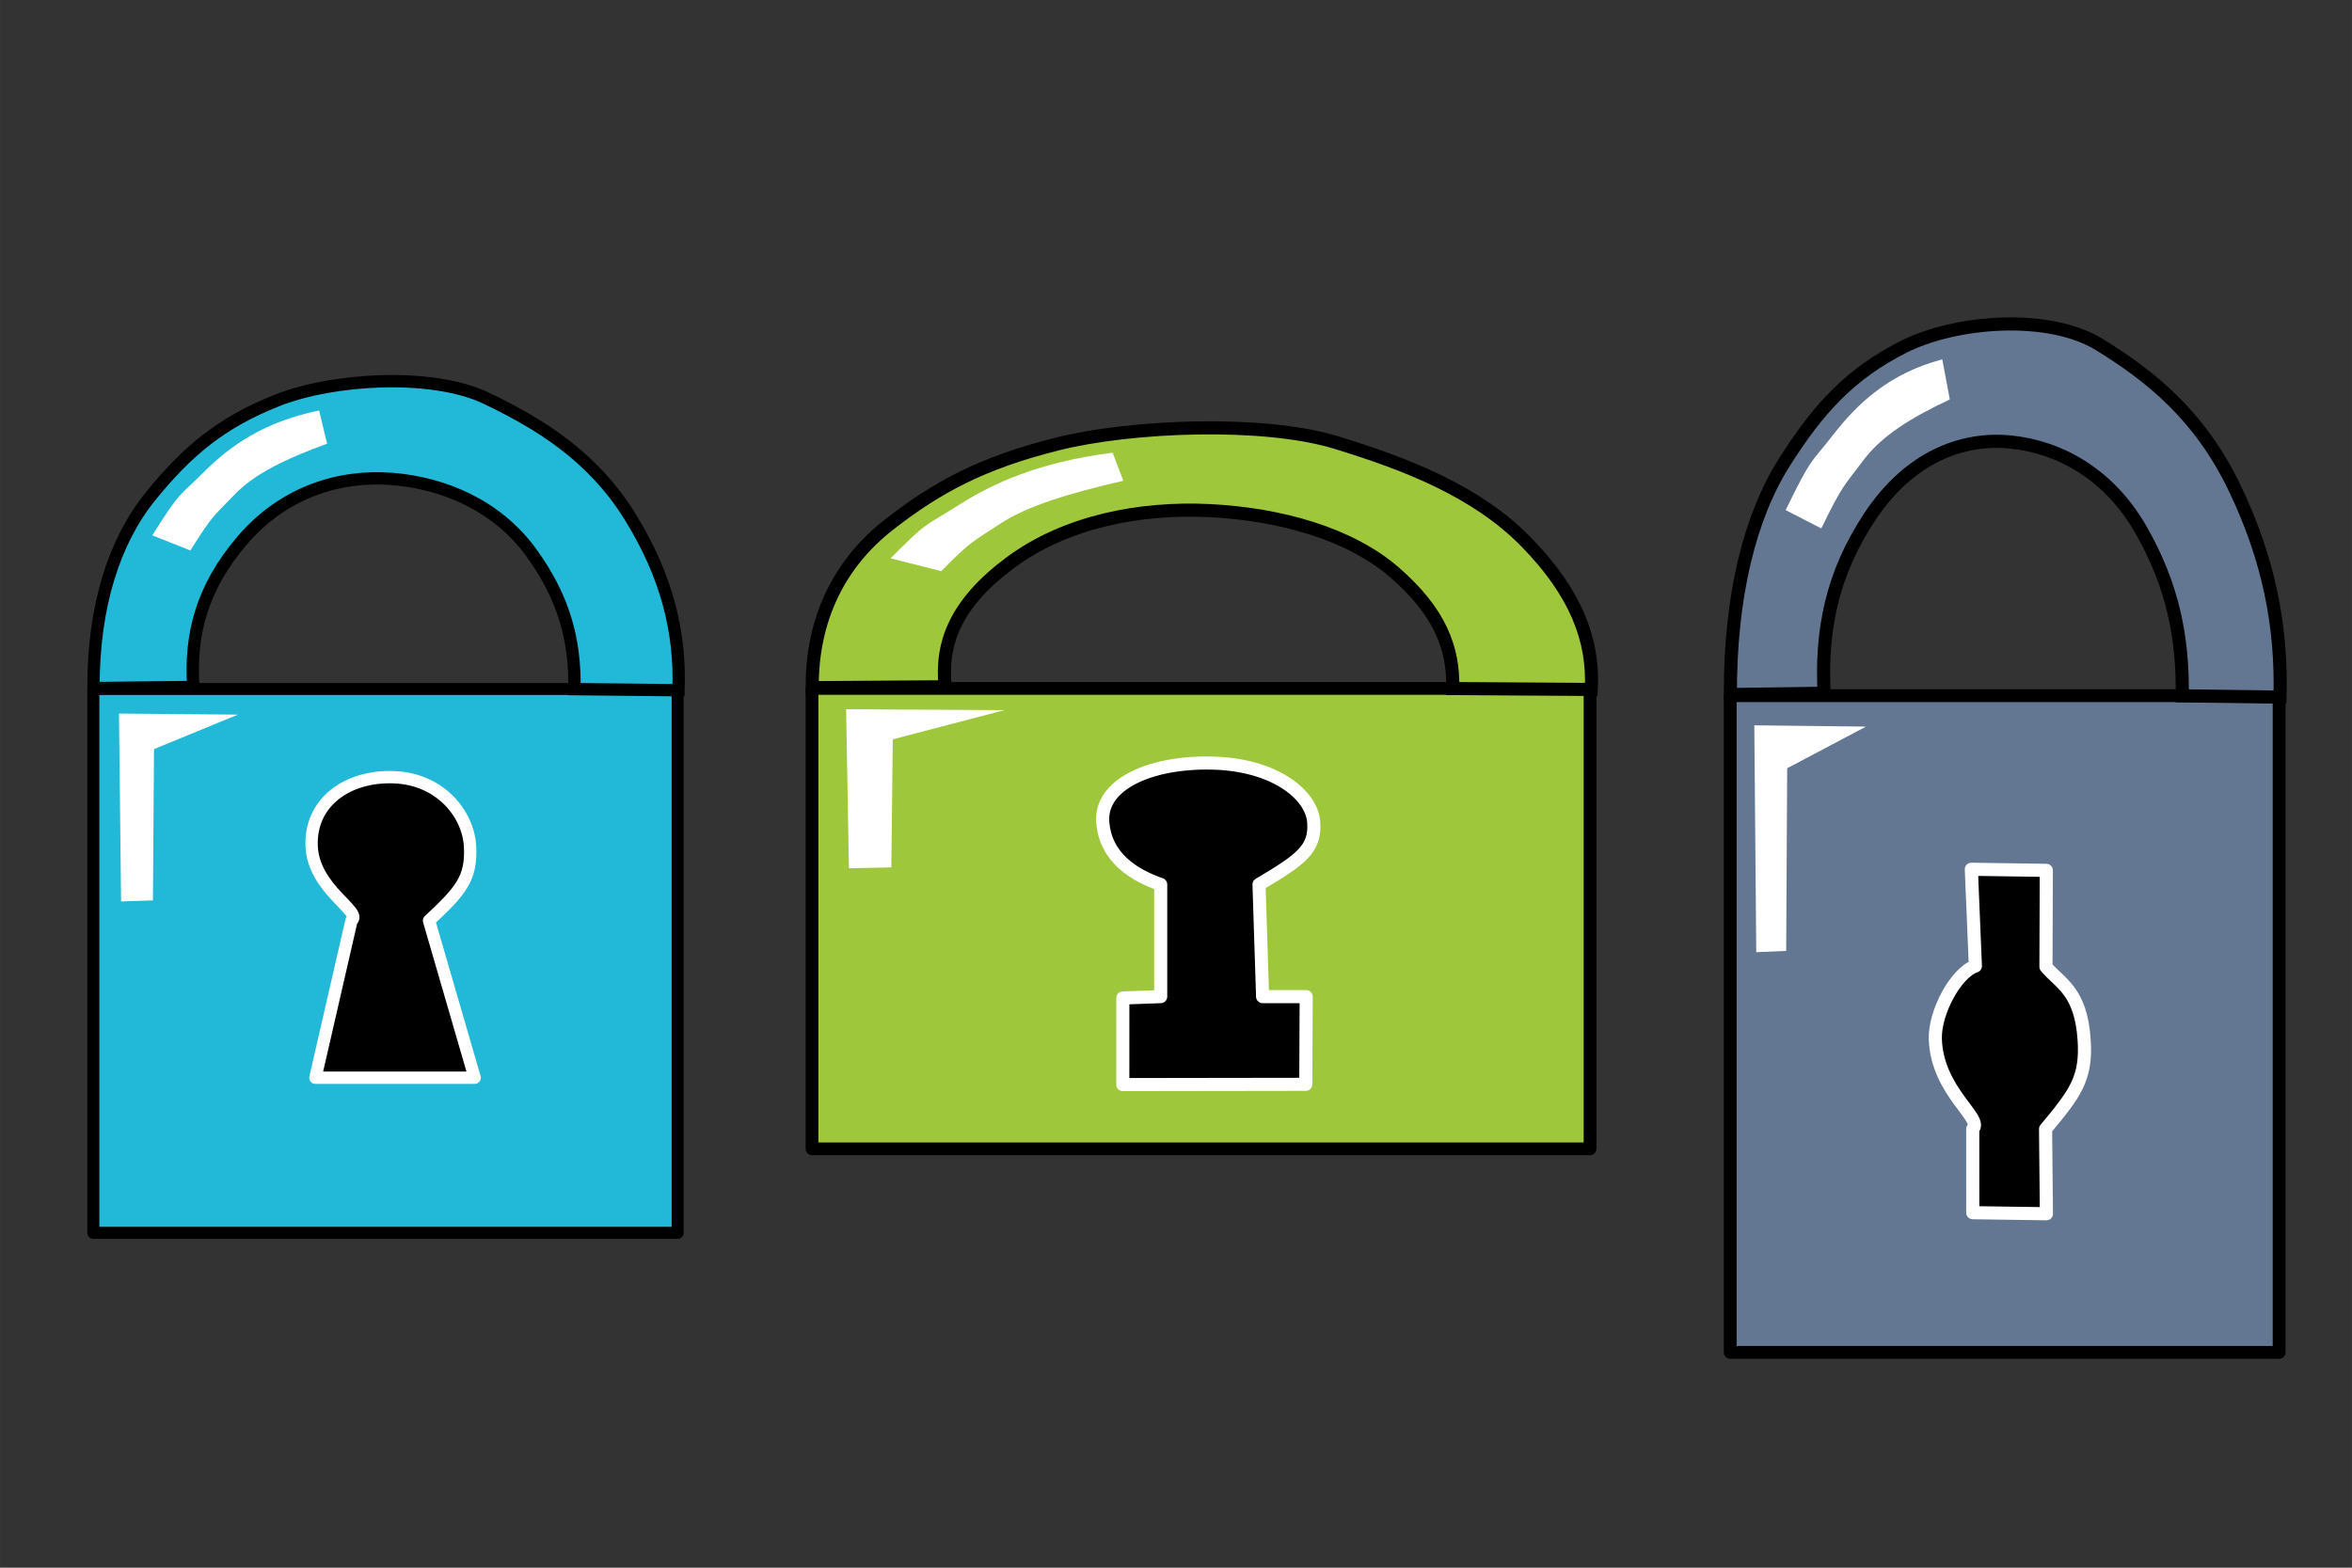 <?xml version="1.0" encoding="UTF-8" standalone="no"?>
<!-- Created with Inkscape (http://www.inkscape.org/) -->

<svg
   xmlns:dc="http://purl.org/dc/elements/1.1/"
   xmlns:cc="http://creativecommons.org/ns#"
   xmlns:rdf="http://www.w3.org/1999/02/22-rdf-syntax-ns#"
   xmlns:svg="http://www.w3.org/2000/svg"
   xmlns="http://www.w3.org/2000/svg"
   xmlns:sodipodi="http://sodipodi.sourceforge.net/DTD/sodipodi-0.dtd"
   xmlns:inkscape="http://www.inkscape.org/namespaces/inkscape"
   width="300"
   height="200"
   viewBox="0 0 79.375 52.917"
   version="1.1"
   id="svg8"
   sodipodi:docname="password-policy.svg"
   inkscape:version="0.92.3 (2405546, 2018-03-11)">
  <rect x="0" y="0" width="79.375" height="52.917" fill="#333333" stroke="none"/>
  <defs
     id="defs2">
    <inkscape:perspective
       sodipodi:type="inkscape:persp3d"
       inkscape:vp_x="0 : 26.458334 : 1"
       inkscape:vp_y="0 : 1000 : 0"
       inkscape:vp_z="79.374998 : 26.458334 : 1"
       inkscape:persp3d-origin="39.687499 : 17.638889 : 1"
       id="perspective929" />
    <clipPath
       clipPathUnits="userSpaceOnUse"
       id="clipPath8857">
      <rect
         style="opacity:1;fill:#637792;fill-opacity:1;fill-rule:nonzero;stroke:none;stroke-width:0.6;stroke-linecap:round;stroke-linejoin:round;stroke-miterlimit:4;stroke-dasharray:none;stroke-opacity:1"
         id="rect8859"
         width="45.121"
         height="26.553"
         x="27.12"
         y="255.564" />
    </clipPath>
  </defs>
  <sodipodi:namedview
     id="base"
     pagecolor="#ffffff"
     bordercolor="#666666"
     borderopacity="1.0"
     inkscape:pageopacity="0.0"
     inkscape:pageshadow="2"
     inkscape:zoom="2.5600001"
     inkscape:cx="209.55019"
     inkscape:cy="121.7588"
     inkscape:document-units="mm"
     inkscape:current-layer="layer1"
     showgrid="false"
     units="px"
     inkscape:measure-start="260.872,98.995"
     inkscape:measure-end="260.872,122.228"
     showguides="true"
     inkscape:guide-bbox="true"
     inkscape:window-width="1920"
     inkscape:window-height="1016"
     inkscape:window-x="0"
     inkscape:window-y="27"
     inkscape:window-maximized="1"
     inkscape:snap-global="false">
    <sodipodi:guide
       position="66.541,27.588"
       orientation="1,0"
       id="guide3889"
       inkscape:locked="false" />
    <sodipodi:guide
       position="47.558,16.315"
       orientation="0,1"
       id="guide3891"
       inkscape:locked="false" />
  </sodipodi:namedview>
  <g
     inkscape:label="Layer 1"
     inkscape:groupmode="layer"
     id="layer1"
     transform="translate(0,-244.083)">
    <rect
       style="opacity:1;fill:#22b9d8;fill-opacity:1;fill-rule:nonzero;stroke:#000000;stroke-width:0.406;stroke-linecap:round;stroke-linejoin:round;stroke-miterlimit:4;stroke-dasharray:none;stroke-opacity:1"
       id="rect855"
       width="19.719"
       height="18.357"
       x="3.15"
       y="267.34" />
    <path
       style="fill:#22b9d8;stroke:#000000;stroke-width:0.416;stroke-linecap:butt;stroke-linejoin:miter;stroke-miterlimit:4;stroke-dasharray:none;stroke-opacity:1"
       d="m 3.155,267.309 c -0.01,-2.762 0.701,-4.967 1.935,-6.486 1.234,-1.519 2.375,-2.476 4.264,-3.225 1.889,-0.749 5.235,-0.946 7.059,-0.072 1.824,0.875 3.587,1.965 4.838,3.978 1.251,2.013 1.718,3.91 1.648,5.877 l -3.512,-0.036 c 0.026,-1.621 -0.331,-3.062 -1.469,-4.623 -1.138,-1.561 -2.921,-2.334 -4.694,-2.473 -1.774,-0.138 -3.655,0.443 -5.053,2.078 -1.397,1.635 -1.761,3.225 -1.648,4.945 z"
       id="path874"
       inkscape:connector-curvature="0"
       sodipodi:nodetypes="czzzzcczzzcc" />
    <path
       style="opacity:1;fill:#000000;fill-opacity:1;fill-rule:nonzero;stroke:#ffffff;stroke-width:0.416;stroke-linecap:round;stroke-linejoin:round;stroke-miterlimit:4;stroke-dasharray:none;stroke-opacity:1"
       d="m 11.862,275.157 c 0.404,-0.292 -1.287,-1.046 -1.345,-2.518 -0.057,-1.472 1.203,-2.382 2.782,-2.321 1.579,0.061 2.512,1.26 2.565,2.347 0.053,1.087 -0.331,1.505 -1.386,2.493 l 1.541,5.303 h -5.375 z"
       id="rect876"
       inkscape:connector-curvature="0"
       sodipodi:nodetypes="czzzcccc" />
    <path
       style="opacity:1;fill:#ffffff;fill-opacity:1;fill-rule:nonzero;stroke:none;stroke-width:0.416;stroke-linecap:round;stroke-linejoin:round;stroke-miterlimit:4;stroke-dasharray:none;stroke-opacity:1"
       d="m 4.015,268.169 4.013,0.036 -2.831,1.165 -0.036,5.106 -1.075,0.036 z"
       id="rect879"
       inkscape:connector-curvature="0"
       sodipodi:nodetypes="cccccc" />
    <path
       style="fill:#ffffff;stroke:none;stroke-width:0.286;stroke-linecap:butt;stroke-linejoin:miter;stroke-miterlimit:4;stroke-dasharray:none;stroke-opacity:1"
       d="m 5.14,262.153 c 0.961,-1.526 0.851,-1.249 1.723,-2.12 0.871,-0.871 2.01,-1.706 3.906,-2.094 l 0.27,1.121 c -1.357,0.494 -2.439,1.003 -3.12,1.716 -0.681,0.713 -0.711,0.635 -1.495,1.889 z"
       id="path874-6"
       inkscape:connector-curvature="0"
       sodipodi:nodetypes="czcczcc" />
    <rect
       style="opacity:1;fill:#9ec73c;fill-opacity:1;fill-rule:nonzero;stroke:#000000;stroke-width:0.431;stroke-linecap:round;stroke-linejoin:round;stroke-miterlimit:4;stroke-dasharray:none;stroke-opacity:1"
       id="rect855-5"
       width="26.258"
       height="15.541"
       x="27.403"
       y="267.321" />
    <path
       style="fill:#9ec73c;stroke:#000000;stroke-width:0.442;stroke-linecap:butt;stroke-linejoin:miter;stroke-miterlimit:4;stroke-dasharray:none;stroke-opacity:1"
       d="m 27.41,267.295 c -0.013,-2.338 0.934,-4.205 2.577,-5.491 1.643,-1.286 3.163,-2.097 5.678,-2.73 2.515,-0.634 6.971,-0.801 9.401,-0.061 2.429,0.74 4.776,1.663 6.442,3.367 1.666,1.704 2.287,3.31 2.195,4.975 l -4.676,-0.03 c 0.035,-1.372 -0.441,-2.592 -1.956,-3.913 -1.515,-1.321 -3.889,-1.976 -6.251,-2.093 -2.362,-0.117 -4.867,0.375 -6.728,1.76 -1.861,1.384 -2.346,2.73 -2.195,4.186 z"
       id="path874-3"
       inkscape:connector-curvature="0"
       sodipodi:nodetypes="czzzzcczzzcc" />
    <path
       style="opacity:1;fill:#000000;fill-opacity:1;fill-rule:nonzero;stroke:#ffffff;stroke-width:0.442;stroke-linecap:round;stroke-linejoin:round;stroke-miterlimit:4;stroke-dasharray:none;stroke-opacity:1"
       d="m 39.171,273.938 c -0.857,-0.299 -1.88,-0.885 -1.956,-2.132 -0.076,-1.247 1.602,-2.017 3.704,-1.965 2.102,0.051 3.345,1.067 3.416,1.987 0.071,0.92 -0.44,1.274 -1.846,2.11 l 0.121,3.786 1.471,0 -0.013,2.96 -6.176,0.009 0.001,-2.923 1.278,-0.046 z"
       id="rect876-2"
       inkscape:connector-curvature="0"
       sodipodi:nodetypes="czzzcccccccc" />
    <path
       style="opacity:1;fill:#ffffff;fill-opacity:1;fill-rule:nonzero;stroke:none;stroke-width:0.442;stroke-linecap:round;stroke-linejoin:round;stroke-miterlimit:4;stroke-dasharray:none;stroke-opacity:1"
       d="m 28.555,268.023 5.344,0.03 -3.77,0.986 -0.048,4.323 -1.432,0.03 z"
       id="rect879-4"
       inkscape:connector-curvature="0"
       sodipodi:nodetypes="cccccc" />
    <path
       style="fill:#ffffff;stroke:none;stroke-width:0.304;stroke-linecap:butt;stroke-linejoin:miter;stroke-miterlimit:4;stroke-dasharray:none;stroke-opacity:1"
       d="m 30.054,262.929 c 1.28,-1.292 1.134,-1.057 2.294,-1.794 1.16,-0.737 2.677,-1.444 5.201,-1.773 l 0.36,0.949 c -1.807,0.418 -3.248,0.849 -4.155,1.452 -0.907,0.603 -0.946,0.538 -1.991,1.599 z"
       id="path874-6-8"
       inkscape:connector-curvature="0"
       sodipodi:nodetypes="czcczcc" />
    <rect
       style="opacity:1;fill:#637792;fill-opacity:1;fill-rule:nonzero;stroke:#000000;stroke-width:0.433;stroke-linecap:round;stroke-linejoin:round;stroke-miterlimit:4;stroke-dasharray:none;stroke-opacity:1"
       id="rect855-59"
       width="18.525"
       height="22.167"
       x="58.391"
       y="267.565" />
    <path
       style="fill:#637792;stroke:#000000;stroke-width:0.443;stroke-linecap:butt;stroke-linejoin:miter;stroke-miterlimit:4;stroke-dasharray:none;stroke-opacity:1"
       d="m 58.396,267.527 c -0.009,-3.335 0.659,-5.997 1.818,-7.832 1.159,-1.835 2.232,-2.99 4.006,-3.894 1.774,-0.904 4.918,-1.143 6.632,-0.086 1.714,1.056 3.369,2.373 4.545,4.803 1.175,2.431 1.614,4.722 1.549,7.096 l -3.299,-0.043 c 0.025,-1.958 -0.311,-3.697 -1.38,-5.582 -1.069,-1.885 -2.744,-2.819 -4.41,-2.986 -1.666,-0.167 -3.434,0.535 -4.747,2.51 -1.313,1.974 -1.655,3.894 -1.549,5.971 z"
       id="path874-2"
       inkscape:connector-curvature="0"
       sodipodi:nodetypes="czzzzcczzzcc" />
    <path
       style="opacity:1;fill:#000000;fill-opacity:1;fill-rule:nonzero;stroke:#ffffff;stroke-width:0.443;stroke-linecap:round;stroke-linejoin:round;stroke-miterlimit:4;stroke-dasharray:none;stroke-opacity:1"
       d="m 66.576,282.193 c 0.38,-0.352 -1.209,-1.263 -1.263,-3.041 -0.027,-0.889 0.687,-2.231 1.352,-2.461 l -0.136,-3.266 2.53,0.037 c -0.004,1.209 -0.008,2.51 -0.012,3.254 0.492,0.585 1.177,0.81 1.289,2.467 0.088,1.311 -0.31,1.817 -1.302,3.01 l 0.028,2.86 -2.485,-0.036 z"
       id="rect876-6"
       inkscape:connector-curvature="0"
       sodipodi:nodetypes="csccccscccc" />
    <path
       style="opacity:1;fill:#ffffff;fill-opacity:1;fill-rule:nonzero;stroke:none;stroke-width:0.443;stroke-linecap:round;stroke-linejoin:round;stroke-miterlimit:4;stroke-dasharray:none;stroke-opacity:1"
       d="m 59.204,268.566 3.77,0.043 -2.66,1.406 -0.034,6.166 -1.01,0.043 z"
       id="rect879-7"
       inkscape:connector-curvature="0"
       sodipodi:nodetypes="cccccc" />
    <path
       style="fill:#ffffff;stroke:none;stroke-width:0.305;stroke-linecap:butt;stroke-linejoin:miter;stroke-miterlimit:4;stroke-dasharray:none;stroke-opacity:1"
       d="m 60.261,261.301 c 0.903,-1.842 0.8,-1.508 1.618,-2.559 0.819,-1.051 1.889,-2.06 3.669,-2.529 l 0.254,1.354 c -1.275,0.597 -2.291,1.211 -2.932,2.072 -0.64,0.861 -0.668,0.767 -1.405,2.281 z"
       id="path874-6-5"
       inkscape:connector-curvature="0"
       sodipodi:nodetypes="czcczcc" />
  </g>
</svg>

